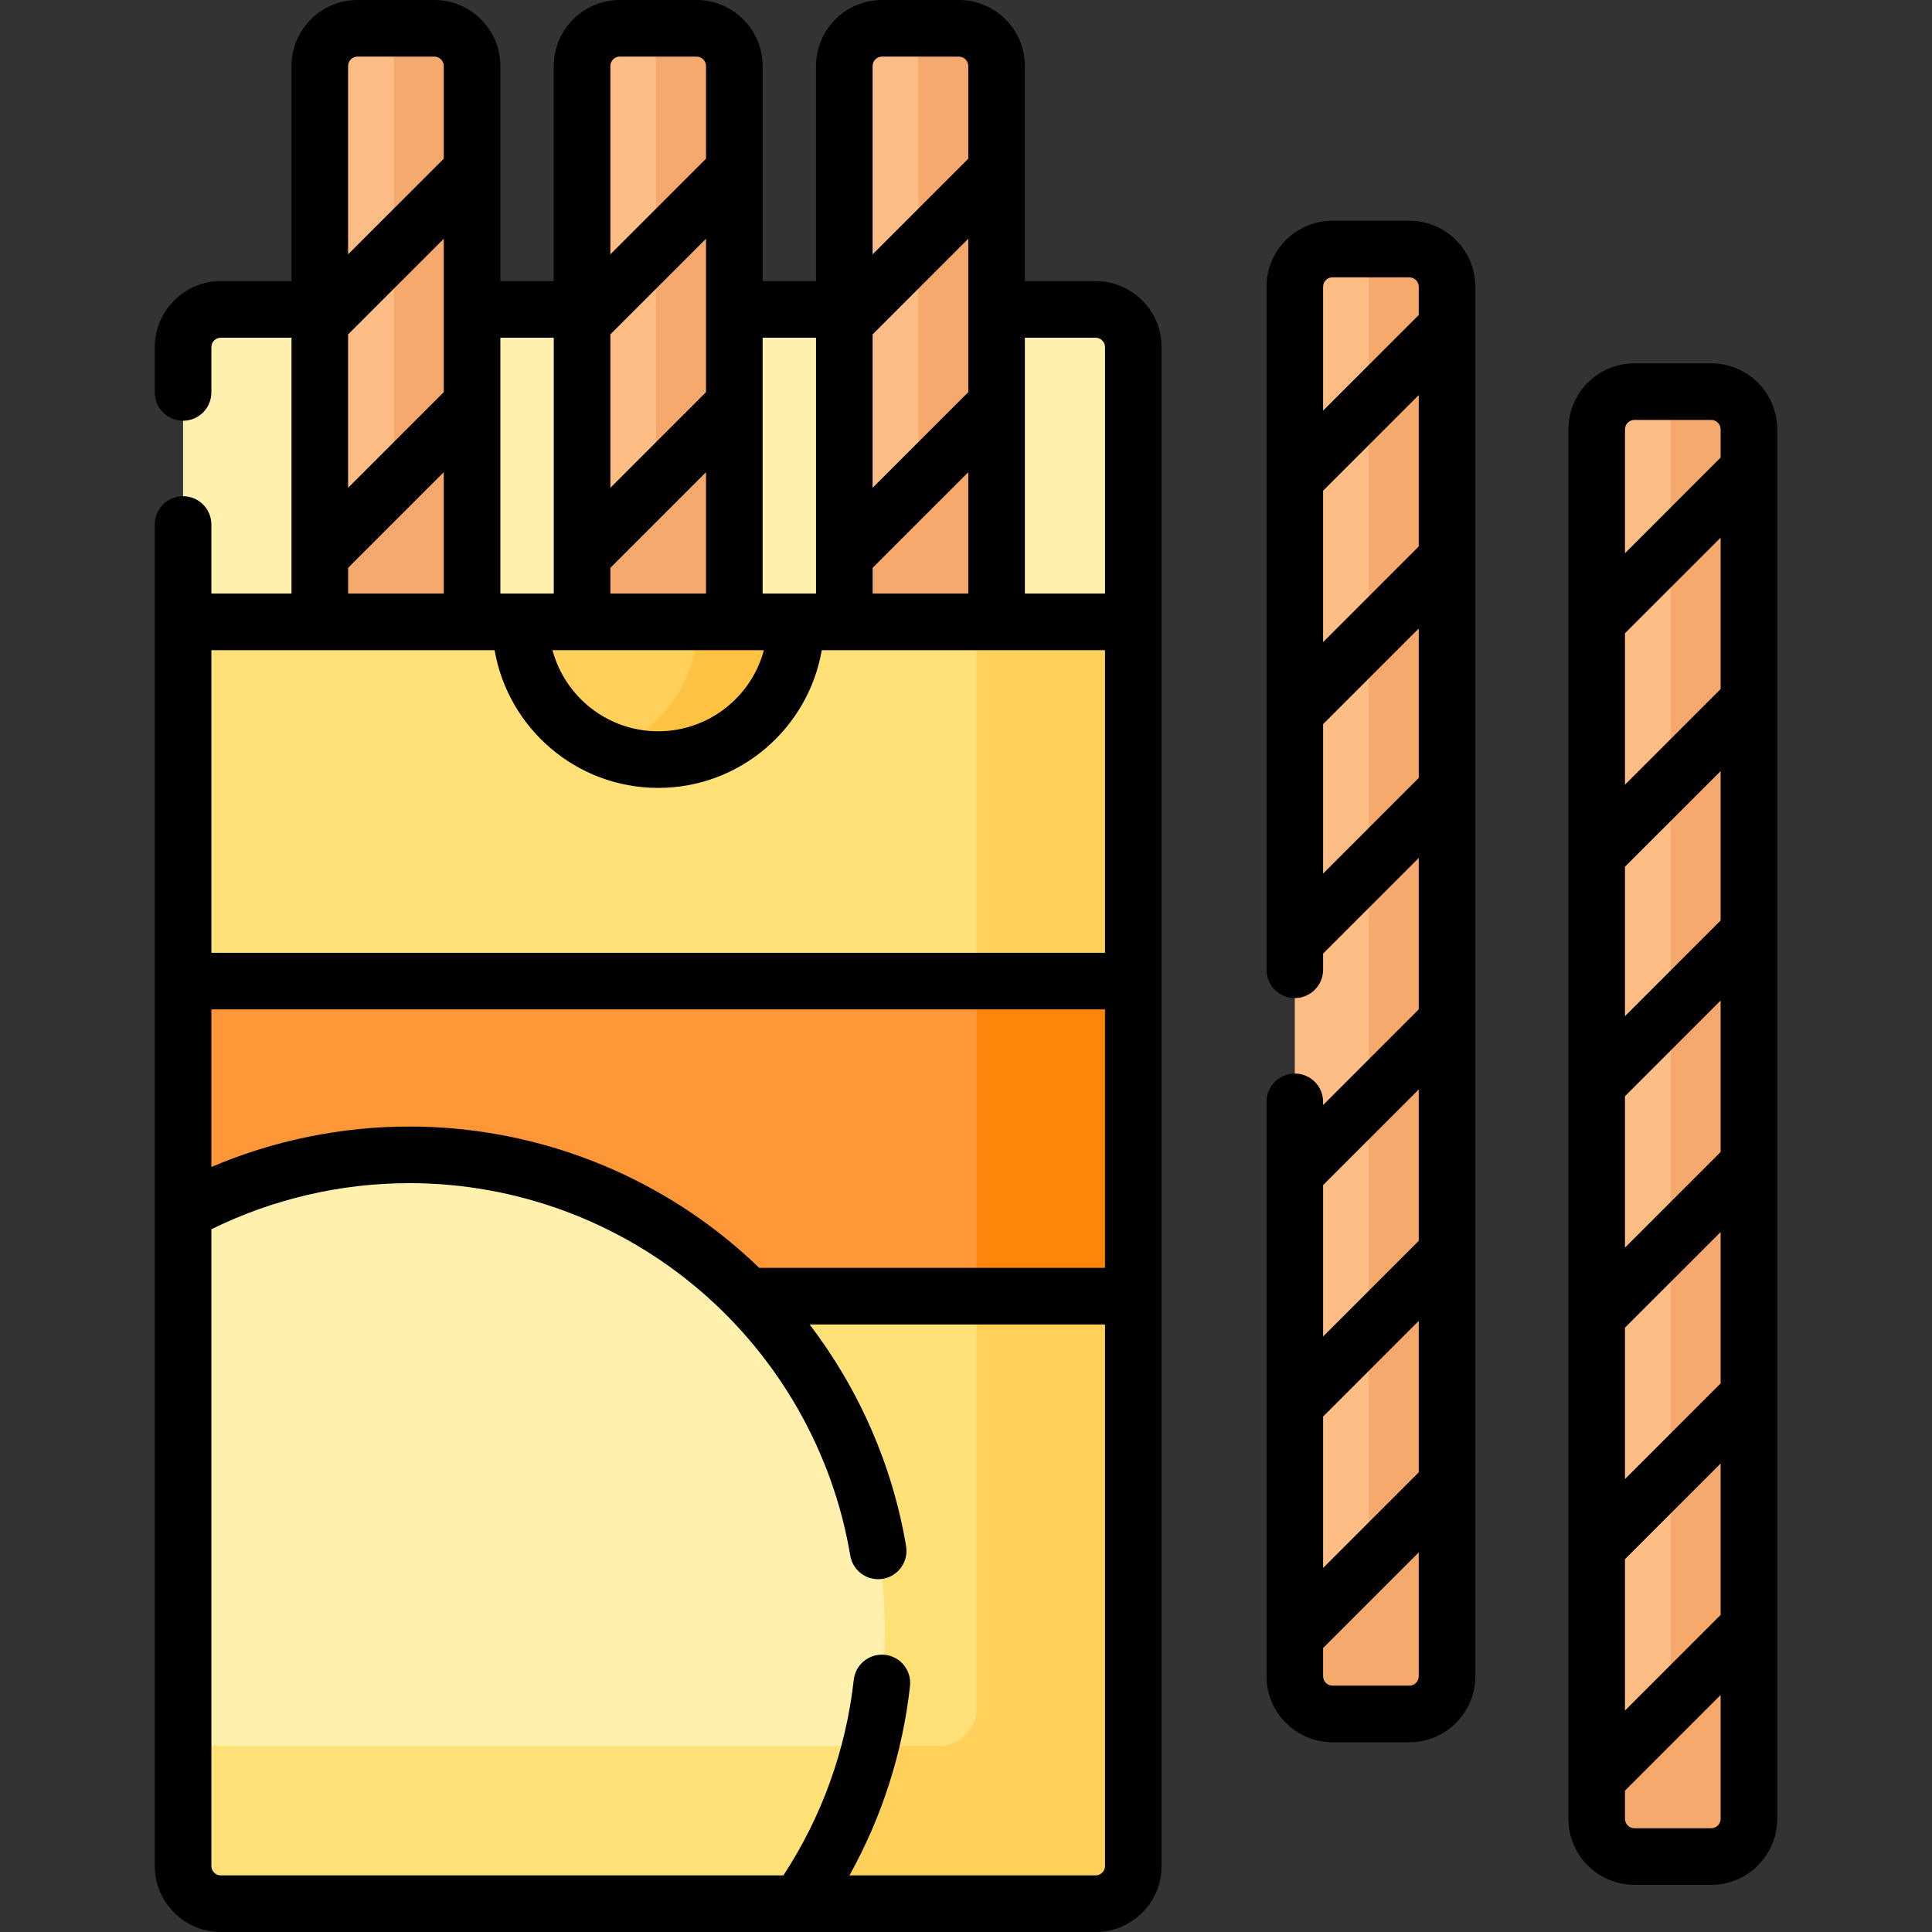 <svg id="Capa_1" enable-background="new 0 0 512 512" viewBox="0 0 512 512" xmlns="http://www.w3.org/2000/svg"><rect x="0" y="0" width="512" height="512" fill="#333333" stroke="none"/><g><g><g><g><path d="m290.339 82h-231.825c-5.523 0-10 4.477-10 10v72.799l6.213 1h239.357l6.255-1v-72.799c0-5.523-4.477-10-10-10z" fill="#fff0ad"/><path d="m290.339 504.5h-231.825c-5.523 0-10-4.477-10-10v-329.701h251.825v329.701c0 5.523-4.477 10-10 10z" fill="#ffe177"/><path d="m290.339 504.5h-231.825c-5.523 0-10-4.477-10-10v-329.701h251.825v329.701c0 5.523-4.477 10-10 10z" fill="#ffe177"/><path d="m258.825 164.799v287.903c0 5.523-4.477 10-10 10h-200.311v31.798c0 5.523 4.477 10 10 10h231.825c5.523 0 10-4.477 10-10v-329.701z" fill="#ffd15b"/><path d="m48.514 260h251.825v83.5h-251.825z" fill="#fe9738"/><path d="m258.825 260h41.514v83.5h-41.514z" fill="#fe860a"/><path d="m108.486 306.044c-21.711 0-42.139 5.492-59.972 15.162v173.294c0 5.523 4.477 10 10 10h153.061c14.432-20.495 22.911-45.484 22.911-72.456 0-69.587-56.412-126-126-126z" fill="#fff0ad"/><path d="m48.514 462.701v31.799c0 5.523 4.477 10 10 10h153.061c8.772-12.458 15.328-26.584 19.134-41.799z" fill="#ffe177"/><path d="m137.927 164.799c0 20.158 16.342 36.5 36.5 36.5s36.5-16.342 36.5-36.5z" fill="#ffd15b"/><path d="m185 164.799c0 15.592-9.78 28.893-23.537 34.122 4.029 1.532 8.396 2.378 12.963 2.378 20.158 0 36.5-16.342 36.5-36.5z" fill="#ffc344"/><g><path d="m125.101 165.799v-148.299c0-5.523-4.477-10-10-10h-20.35c-5.523 0-10 4.477-10 10v148.299z" fill="#ffbd86"/><path d="m125.101 17.5c0-5.523-4.477-10-10-10h-10.751v119.5c0 5.523-4.477 10-10 10h-9.598v27.799h40.349z" fill="#f6a96c"/></g><g><path d="m194.601 165.799v-148.299c0-5.523-4.477-10-10-10h-20.349c-5.523 0-10 4.477-10 10v148.299z" fill="#ffbd86"/><path d="m194.601 17.5c0-5.523-4.477-10-10-10h-10.751v119.5c0 5.523-4.477 10-10 10h-9.598v27.799h40.349z" fill="#f6a96c"/></g><g><path d="m264.102 165.799v-148.299c0-5.523-4.477-10-10-10h-20.349c-5.523 0-10 4.477-10 10v148.299z" fill="#ffbd86"/><path d="m264.102 17.5c0-5.523-4.477-10-10-10h-10.752v119.5c0 5.523-4.477 10-10 10h-9.598v27.799h40.349v-147.299z" fill="#f6a96c"/></g><g><g><path d="m343.136 76v368.214c0 5.523 4.477 10 10 10h20.349c5.523 0 10-4.477 10-10v-368.213c0-5.523-4.477-10-10-10h-20.349c-5.522-.001-10 4.476-10 9.999z" fill="#ffbd86"/></g><path d="m373.486 66.001h-10.752v347c0 5.523-4.477 10-10 10h-9.598v21.214c0 5.523 4.477 10 10 10h20.349c5.523 0 10-4.477 10-10v-368.214c.001-5.523-4.476-10-9.999-10z" fill="#f6a96c"/></g><g><g><path d="m423.136 113.786v368.214c0 5.523 4.477 10 10 10h20.349c5.523 0 10-4.477 10-10v-368.213c0-5.523-4.477-10-10-10h-20.349c-5.522-.001-10 4.476-10 9.999z" fill="#ffbd86"/></g><path d="m453.486 103.787h-10.752v347c0 5.523-4.477 10-10 10h-9.598v21.213c0 5.523 4.477 10 10 10h20.349c5.523 0 10-4.477 10-10v-368.213c.001-5.523-4.476-10-9.999-10z" fill="#f6a96c"/></g></g></g></g><g><path d="m290.339 74.5h-18.737v-56.999c0-9.649-7.85-17.5-17.499-17.5l-20.351-.001c-9.65 0-17.5 7.851-17.5 17.5v57h-14.151v-56.999c0-9.649-7.85-17.5-17.499-17.5l-20.35-.001c-9.649 0-17.5 7.851-17.5 17.5v57h-14.151v-56.999c0-9.649-7.851-17.5-17.5-17.5l-20.35-.001c-9.649 0-17.5 7.851-17.5 17.5v57h-18.737c-9.649 0-17.5 7.851-17.5 17.5v12c0 4.143 3.358 7.5 7.5 7.5s7.5-3.357 7.5-7.5v-12c0-1.379 1.122-2.5 2.5-2.5h18.737v67.799h-21.237v-18.299c0-4.143-3.358-7.5-7.5-7.5s-7.5 3.357-7.5 7.5v355.5c0 9.649 7.851 17.5 17.5 17.5h231.825c9.649 0 17.5-7.851 17.5-17.5v-402.5c0-9.649-7.851-17.5-17.5-17.5zm-89.146 261.5c-1.962-1.896-3.983-3.739-6.067-5.519-24.116-20.595-54.885-31.937-86.641-31.937-18.058 0-35.975 3.683-52.472 10.721v-41.765h236.825v68.5zm-70.114-163.701c3.572 20.7 21.643 36.5 43.347 36.5s39.776-15.8 43.347-36.5h75.065v80.201h-236.824v-80.201zm-38.828-83.683 25.35-25.349v40.656l-25.35 25.349zm94.85 15.307-25.349 25.348v-40.655l25.349-25.348zm-25.349 46.562 25.349-25.348v32.162h-25.349zm40.691 21.814c-3.313 12.368-14.618 21.5-28.017 21.5s-24.704-9.132-28.017-21.5zm54.159-68.377-25.35 25.349v-40.655l25.35-25.349zm-25.35 46.563 25.35-25.349v32.163h-25.35zm59.087-60.985c1.378 0 2.5 1.121 2.5 2.5v65.299h-21.237v-67.799zm-56.587-74.5 20.35.001c1.378 0 2.5 1.121 2.5 2.5v24.552l-25.35 25.349v-49.902c0-1.379 1.122-2.5 2.5-2.5zm-17.5 74.5v67.799h-14.151v-67.799zm-52.001-74.5 20.35.001c1.378 0 2.5 1.121 2.5 2.5v24.553l-25.349 25.348v-49.902c0-1.379 1.122-2.5 2.499-2.5zm-17.499 74.5v67.799h-14.151v-67.799zm-52.001-74.5 20.35.001c1.378 0 2.5 1.121 2.5 2.5v24.552l-25.35 25.349v-49.902c0-1.379 1.122-2.5 2.5-2.5zm-2.5 135.485 25.35-25.349v32.163h-25.35zm198.088 346.515h-65.228c8.602-15.45 14.106-32.555 16.049-50.178.454-4.117-2.515-7.823-6.632-8.277-4.121-.442-7.823 2.516-8.277 6.633-2.037 18.467-8.464 36.303-18.645 51.822h-149.092c-1.378 0-2.5-1.121-2.5-2.5v-168.733c16.213-8.008 34.259-12.222 52.472-12.222 28.188 0 55.498 10.065 76.899 28.343 21.17 18.078 35.356 43.064 39.945 70.356.687 4.084 4.551 6.836 8.64 6.152 4.085-.688 6.839-4.556 6.152-8.641-3.605-21.437-12.465-41.605-25.572-58.756h78.288v143.5c.001 1.38-1.121 2.501-2.499 2.501z"/><path d="m390.986 76.001c0-9.649-7.85-17.5-17.499-17.5l-20.35-.001c-9.65 0-17.5 7.851-17.5 17.5v181c0 4.143 3.358 7.5 7.5 7.5s7.5-3.357 7.5-7.5v-4.282l25.35-25.35v40.127l-25.35 25.35v-.845c0-4.143-3.358-7.5-7.5-7.5s-7.5 3.357-7.5 7.5v152.214c0 9.649 7.851 17.5 17.5 17.5h20.35c9.649 0 17.5-7.851 17.5-17.5v-368.213zm-15 68.814-25.35 25.35v-40.127l25.35-25.349zm-22.85-71.315 20.35.001c1.378 0 2.5 1.121 2.5 2.5v7.474l-25.35 25.349v-32.824c0-1.379 1.122-2.5 2.5-2.5zm-2.5 158.004v-39.598l25.35-25.349v39.597zm25.35 158.672-25.35 25.35v-40.127l25.35-25.35zm0-101.467v40.126l-25.35 25.35v-40.126zm-2.5 158.005h-20.35c-1.378 0-2.5-1.121-2.5-2.5v-7.474l25.35-25.35v32.824c0 1.379-1.122 2.5-2.5 2.5z"/><path d="m470.986 113.787c0-9.649-7.85-17.5-17.499-17.5l-20.35-.001c-9.65 0-17.5 7.851-17.5 17.5v368.214c0 9.649 7.851 17.5 17.5 17.5h20.35c9.649 0 17.5-7.851 17.5-17.5v-368.213zm-15 314.175-25.35 25.35v-40.127l25.35-25.35zm-25.35-260.138 25.35-25.349v40.126l-25.35 25.35zm25.35 198.798-25.35 25.35v-40.126l25.35-25.35zm0-61.34-25.35 25.35v-40.127l25.35-25.35zm0-61.341-25.35 25.35v-39.598l25.35-25.349zm-22.85-132.655 20.35.001c1.378 0 2.5 1.121 2.5 2.5v7.474l-25.35 25.349v-32.824c0-1.379 1.122-2.5 2.5-2.5zm20.35 373.214h-20.35c-1.378 0-2.5-1.121-2.5-2.5v-7.474l25.35-25.35v32.824c0 1.379-1.122 2.5-2.5 2.5z"/></g></g><g/><g/><g/><g/><g/><g/><g/><g/><g/><g/><g/><g/><g/><g/><g/></svg>